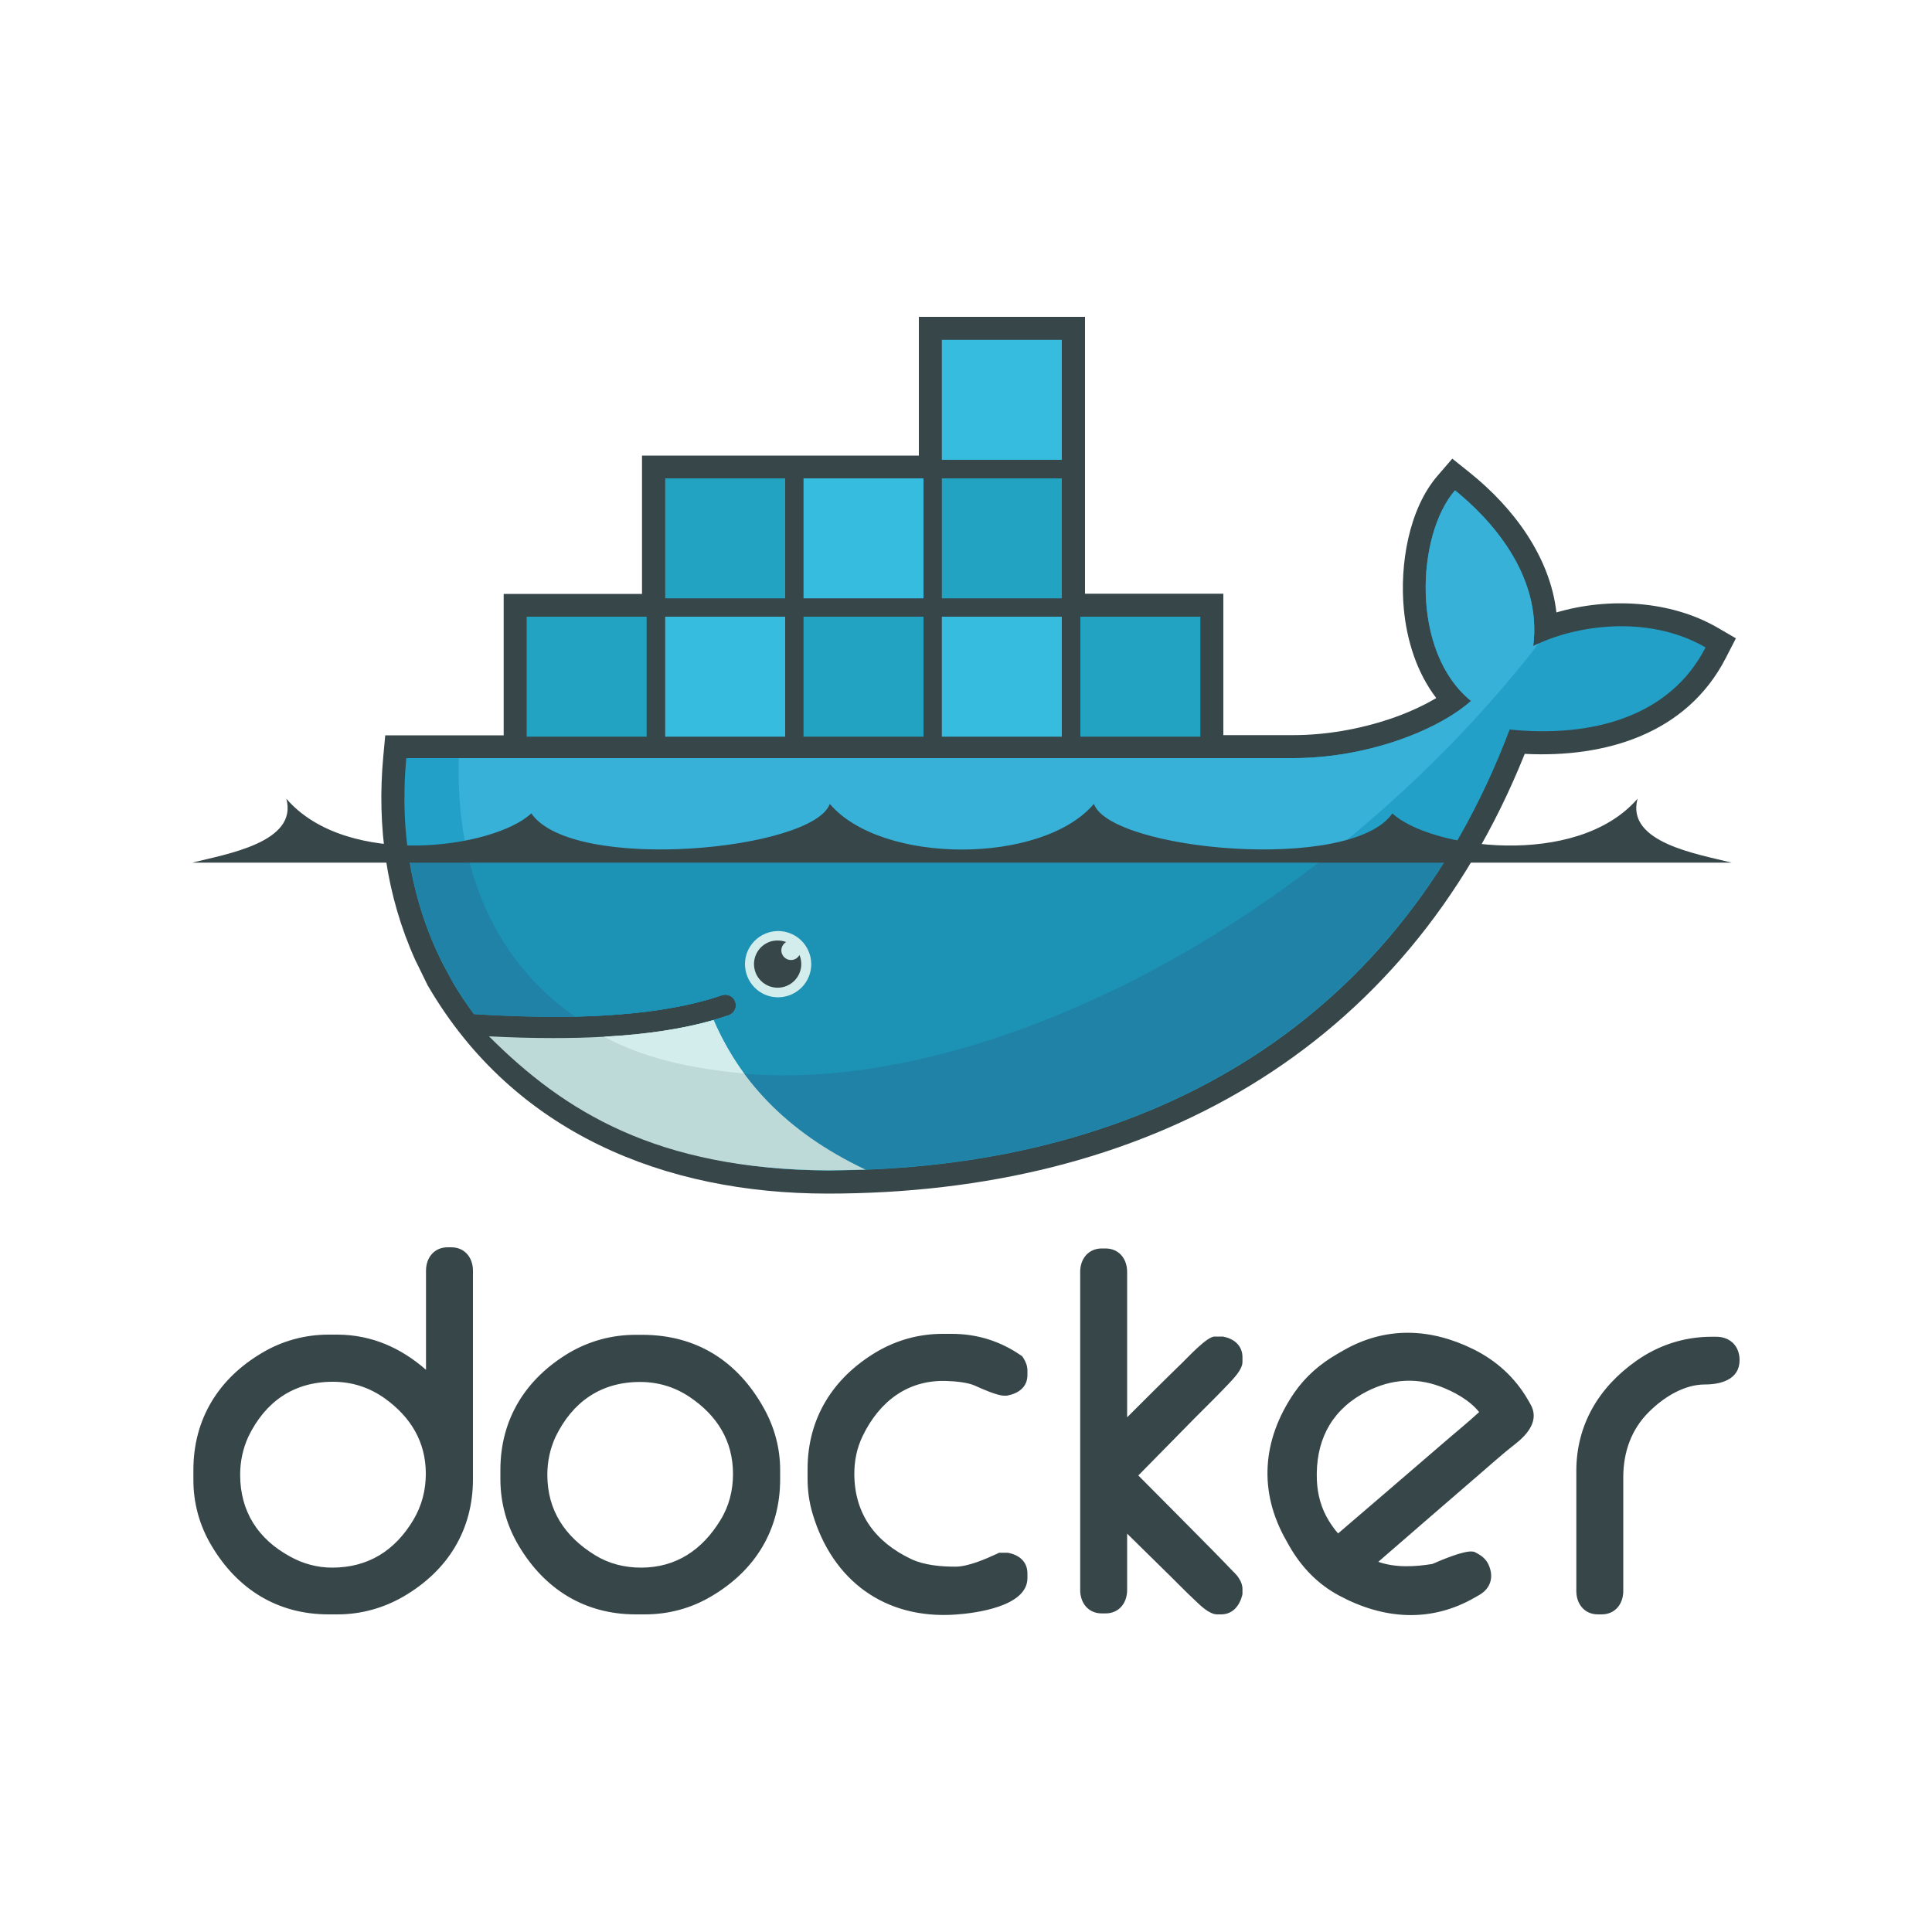 <?xml version="1.0" encoding="utf-8"?>
<!-- Generator: Adobe Illustrator 24.2.0, SVG Export Plug-In . SVG Version: 6.00 Build 0)  -->
<svg version="1.1" id="Layer_1" xmlns="http://www.w3.org/2000/svg" xmlns:xlink="http://www.w3.org/1999/xlink" x="0px" y="0px"
	 viewBox="0 0 1000 1000" style="enable-background:new 0 0 1000 1000;" xml:space="preserve">
<style type="text/css">
	.st0{fill:#374649;}
	.st1{fill:#23A0C8;}
	.st2{fill:#38B1D9;}
	.st3{fill:#1F82A6;}
	.st4{fill:#1C92B5;}
	.st5{fill:#23A3C2;}
	.st6{fill:#35BCDF;}
	.st7{fill:#D3EDEC;}
	.st8{fill:#BEDAD8;}
</style>
<g>
	<path class="st0" d="M220.5,709v-51.3c0-6.7,4.2-12.1,11.2-12.1h1.9c7,0,11.2,5.4,11.2,12.1v107.9c0,26.3-13,47.3-35.7,60.6
		c-10.4,6.1-22.2,9.4-34.3,9.4H170c-26.3,0-47.2-13-60.6-35.7c-6.2-10.4-9.4-22.2-9.3-34.3v-4.8c0-26.3,13-47.3,35.6-60.6
		c10.4-6.2,22.2-9.4,34.3-9.4h4.8C192.6,690.9,207.7,697.8,220.5,709L220.5,709z M124.3,763.3c0,19,9.2,33.3,25.9,42.4
		c6.7,3.7,14,5.7,21.7,5.7c18.7,0,32.5-8.8,42-24.6c4.4-7.4,6.5-15.4,6.5-24c0-16.5-7.8-29.3-21.1-38.9c-8.1-5.8-17.1-8.7-27-8.7
		c-20.3,0-35,10.3-43.8,28.5C125.7,749.9,124.3,756.5,124.3,763.3L124.3,763.3z M329,690.9h3.4c28.1,0,49.5,13.6,63.1,38.2
		c5.4,9.8,8.3,20.5,8.3,31.8v4.8c0,26.3-13,47.3-35.7,60.6c-10.5,6.2-22.1,9.3-34.3,9.3H329c-26.3,0-47.2-13-60.6-35.7
		c-6.2-10.4-9.4-22.2-9.4-34.3v-4.8c0-26.3,13.1-47.2,35.6-60.6C305.2,694,316.8,690.9,329,690.9L329,690.9z M283.3,763.3
		c0,18.5,9.1,32,24.6,41.6c7.3,4.5,15.4,6.5,23.9,6.5c18.2,0,31.7-9.2,41.1-24.6c4.5-7.3,6.5-15.4,6.5-23.9
		c0-17.2-8.3-30.3-22.4-39.8c-7.7-5.2-16.4-7.8-25.7-7.8c-20.3,0-35,10.3-43.8,28.5C284.7,749.9,283.3,756.5,283.3,763.3
		L283.3,763.3z M504.6,717.2c-3.7-1.7-10.5-2.3-14.5-2.4c-20.3-0.8-35,10.7-43.6,28.5c-3,6.2-4.3,12.7-4.3,19.5
		c0,20.8,10.9,35.4,29.5,44.2c6.8,3.2,15.5,3.9,22.9,3.9c6.5,0,15.7-4,21.5-6.7l1-0.5h4.5l0.5,0.1c5.5,1.1,9.7,4.6,9.7,10.6v2.4
		c0,14.8-27,18.2-37.3,18.9c-36.4,2.5-63.6-17.5-73.9-52.2c-1.8-6-2.6-12-2.6-18.3v-4.8c0-26.3,13.1-47.2,35.6-60.6
		c10.5-6.2,22.1-9.4,34.3-9.4h4.8c12.9,0,24.9,3.7,35.5,11l0.9,0.6l0.6,0.9c1.2,1.9,2.1,4.1,2.1,6.4v2.4c0,6.2-4.6,9.5-10.2,10.6
		l-0.5,0.1h-1.4C516.1,722.4,507.9,718.7,504.6,717.2L504.6,717.2z M583.4,733.6c9.4-9.4,18.9-18.9,28.5-28.2
		c2.7-2.6,12.8-13.6,16.7-13.6h4.3l0.5,0.1c5.5,1.1,9.7,4.7,9.7,10.6v2.4c0,4.1-4.8,8.8-7.4,11.6c-5.6,5.9-11.4,11.6-17.2,17.4
		l-29.3,29.8c12.6,12.7,25.2,25.3,37.8,38.1c3.5,3.5,6.9,7.1,10.3,10.6c1.2,1.3,3,2.8,4,4.6c1.1,1.6,1.8,3.5,1.8,5.5v2.5l-0.1,0.6
		c-1.4,5.5-4.9,10-11,10H630c-4,0-8.6-4.5-11.3-7.1c-5.7-5.3-11.1-11-16.7-16.4l-18.6-18.3V823c0,6.7-4.2,12.1-11.2,12.1h-1.9
		c-7,0-11.2-5.4-11.2-12.1V658.3c0-6.7,4.2-12.1,11.2-12.1h1.9c7,0,11.2,5.4,11.2,12.1V733.6L583.4,733.6z M885.9,691.9h2.4
		c7.3,0,12.1,4.9,12.1,12.1c0,10-9.6,12.6-17.9,12.6c-10.9,0-21.3,6.6-28.8,14c-9.4,9.2-13.5,21.1-13.5,34.1v58.8
		c0,6.7-4.2,12.1-11.2,12.1h-1.9c-7,0-11.2-5.4-11.2-12.1v-62.1c0-23.9,11.6-43.3,31-57C858.5,696.2,871.8,691.9,885.9,691.9
		L885.9,691.9z M713.4,808.4c8.8,3.1,18.9,2.6,28,1.1c4.6-2,16.5-7.1,20.9-6.4l0.7,0.1l0.6,0.3c2.7,1.3,5.2,3.1,6.6,5.8
		c3.2,6.4,1.7,12.7-4.6,16.3l-2.1,1.2c-23,13.3-47.5,11.4-70.5-1c-11-5.9-19.4-14.7-25.6-25.5l-1.4-2.5
		c-14.8-25.6-12.8-52.5,3.9-76.9c5.8-8.4,13.3-14.9,22.1-20l3.3-1.9c21.7-12.5,44.9-11.7,67.2-0.7c12,5.9,21.7,14.7,28.4,26.3
		l1.2,2.1c4.9,8.4-1.4,15.7-7.9,20.8c-7.5,5.8-15.1,12.8-22.4,19C745.6,780.5,729.5,794.4,713.4,808.4L713.4,808.4z M692.6,793.7
		c18-15.4,36-30.9,54-46.4c6.1-5.3,12.9-10.8,19-16.4c-4.9-6.2-13.1-10.6-20-13.2c-14-5.3-27.8-3.5-40.7,3.9
		c-16.8,9.7-24,25.2-23.3,44.4c0.3,7.6,2.3,14.9,6.3,21.3C689.3,789.5,690.8,791.7,692.6,793.7z M561.6,307.3h71.6v73.2h36.2
		c16.7,0,33.9-3,49.8-8.3c7.8-2.6,16.5-6.3,24.2-10.9c-10.1-13.2-15.3-29.9-16.8-46.3c-2.1-22.4,2.4-51.4,17.6-68.9l7.5-8.7l9,7.2
		c22.6,18.1,41.6,43.5,44.9,72.4c27.2-8,59.1-6.1,83.1,7.7l9.8,5.7l-5.2,10.1c-20.3,39.6-62.7,51.8-104.1,49.7
		c-62,154.5-197,227.6-360.8,227.6c-84.6,0-162.2-31.6-206.4-106.7l-0.7-1.2l-6.4-13.1c-14.9-33-19.9-69.2-16.5-105.4l1-10.8h61.3
		v-73.2h71.6v-71.6h143.3V164h86V307.3"/>
	<path class="st1" d="M793.6,334.4c4.8-37.3-23.1-66.6-40.5-80.6c-20,23.1-23.1,83.6,8.3,109c-17.5,15.5-54.3,29.6-92,29.6H210.3
		c-3.7,39.4,3.2,75.6,19,106.7l5.2,9.6c3.3,5.6,6.9,11,10.8,16.2c18.9,1.2,36.3,1.6,52.2,1.3h0c31.3-0.7,56.8-4.4,76.2-11.1
		c2.9-0.9,6,0.7,6.9,3.6c0.9,2.8-0.6,5.7-3.3,6.8c-2.6,0.9-5.3,1.7-8,2.5h0c-15.2,4.4-31.6,7.3-52.6,8.6c1.3,0-1.3,0.2-1.3,0.2
		c-0.7,0-1.6,0.2-2.3,0.2c-8.3,0.5-17.2,0.6-26.4,0.6c-10,0-19.9-0.2-30.9-0.8l-0.3,0.2c38.3,43,98.1,68.8,173,68.8
		c158.7,0,293.3-70.3,352.9-228.2c42.3,4.3,82.9-6.4,101.4-42.5C853.3,318,815.4,323.4,793.6,334.4"/>
	<path class="st2" d="M793.6,334.4c4.8-37.3-23.1-66.6-40.5-80.6c-20,23.1-23.1,83.6,8.3,109c-17.5,15.5-54.3,29.6-92,29.6H237.5
		c-1.9,60.3,20.5,106.1,60.1,133.7h0c31.3-0.7,56.8-4.4,76.2-11.1c2.9-0.9,6,0.7,6.9,3.6c0.9,2.8-0.6,5.7-3.3,6.8
		c-2.6,0.9-5.3,1.7-8,2.5h0c-15.2,4.4-33,7.7-54.1,9c0,0-0.5-0.5-0.5-0.5c54,27.7,132.3,27.6,222.1-6.9
		C637.5,490.9,731.2,417.2,796.5,333C795.5,333.4,794.6,333.9,793.6,334.4"/>
	<path class="st3" d="M211.2,440.3c2.9,21.1,9,40.8,18.2,58.8l5.2,9.6c3.3,5.6,6.9,11,10.8,16.2c18.9,1.2,36.3,1.6,52.2,1.3
		c31.3-0.7,56.8-4.4,76.2-11.1c2.9-0.9,6,0.7,6.9,3.6c0.9,2.8-0.6,5.7-3.3,6.8c-2.6,0.9-5.3,1.7-8,2.5h0c-15.2,4.4-32.9,7.5-54,8.8
		c-0.7,0-2,0.1-2.7,0.1c-8.3,0.5-17.2,0.7-26.3,0.7c-10,0-20.2-0.2-31.3-0.8c38.3,43,98.4,68.9,173.4,68.9
		c135.8,0,254-51.6,322.6-165.5H211.2"/>
	<path class="st4" d="M241.6,440.3c8.1,37,27.6,66.1,56,85.9c31.3-0.7,56.8-4.4,76.2-11.1c2.9-0.9,6,0.7,6.9,3.6
		c0.9,2.8-0.6,5.7-3.3,6.8c-2.6,0.9-5.3,1.7-8,2.5h0c-15.2,4.4-33.3,7.5-54.3,8.8c54,27.7,132.1,27.3,221.8-7.2
		c54.3-20.9,106.6-51.9,153.5-89.3H241.6"/>
	<path class="st5" d="M272.6,319.2h62.1v62.1h-62.1V319.2z M277.8,324.4h4.9v51.7h-4.9V324.4z M287,324.4h5.1v51.7H287L287,324.4
		L287,324.4z M296.4,324.4h5.1v51.7h-5.1V324.4z M305.8,324.4h5.1v51.7h-5.1V324.4z M315.2,324.4h5.1v51.7h-5.1L315.2,324.4
		L315.2,324.4z M324.6,324.4h4.9v51.7h-4.9V324.4z M344.3,247.6h62.1v62.1h-62.1L344.3,247.6L344.3,247.6z M349.4,252.7h4.9v51.7
		h-4.9V252.7z M358.6,252.7h5.1v51.7h-5.1L358.6,252.7L358.6,252.7z M368,252.7h5.1v51.7H368V252.7z M377.5,252.7h5.1v51.7h-5.1
		V252.7z M386.9,252.7h5.1v51.7h-5.1V252.7z M396.3,252.7h4.9v51.7h-4.9V252.7z"/>
	<path class="st6" d="M344.3,319.2h62.1v62.1h-62.1L344.3,319.2L344.3,319.2z M349.4,324.4h4.9v51.7h-4.9V324.4z M358.6,324.4h5.1
		v51.7h-5.1L358.6,324.4L358.6,324.4z M368,324.4h5.1v51.7H368V324.4z M377.5,324.4h5.1v51.7h-5.1V324.4z M386.9,324.4h5.1v51.7
		h-5.1V324.4z M396.3,324.4h4.9v51.7h-4.9V324.4z"/>
	<path class="st5" d="M415.9,319.2H478v62.1h-62.1V319.2z M421.1,324.4h4.9v51.7h-4.9V324.4z M430.3,324.4h5.1v51.7h-5.1V324.4z
		 M439.7,324.4h5.1v51.7h-5.1V324.4z M449.1,324.4h5.1v51.7h-5.1V324.4z M458.5,324.4h5.1v51.7h-5.1V324.4z M467.9,324.4h4.9v51.7
		h-4.9V324.4z"/>
	<path class="st6" d="M415.9,247.6H478v62.1h-62.1V247.6z M421.1,252.7h4.9v51.7h-4.9V252.7z M430.3,252.7h5.1v51.7h-5.1V252.7z
		 M439.7,252.7h5.1v51.7h-5.1V252.7z M449.1,252.7h5.1v51.7h-5.1V252.7z M458.5,252.7h5.1v51.7h-5.1V252.7z M467.9,252.7h4.9v51.7
		h-4.9V252.7z M487.5,319.2h62.1v62.1h-62.1V319.2z M492.7,324.4h4.9v51.7h-4.9V324.4z M501.9,324.4h5.1v51.7h-5.1V324.4z
		 M511.3,324.4h5.1v51.7h-5.1V324.4z M520.7,324.4h5.1v51.7h-5.1V324.4z M530.1,324.4h5.1v51.7h-5.1V324.4z M539.5,324.4h4.9v51.7
		h-4.9V324.4z"/>
	<path class="st5" d="M487.5,247.6h62.1v62.1h-62.1V247.6z M492.7,252.7h4.9v51.7h-4.9V252.7z M501.9,252.7h5.1v51.7h-5.1V252.7z
		 M511.3,252.7h5.1v51.7h-5.1V252.7z M520.7,252.7h5.1v51.7h-5.1V252.7z M530.1,252.7h5.1v51.7h-5.1V252.7z M539.5,252.7h4.9v51.7
		h-4.9V252.7z"/>
	<path class="st6" d="M487.5,175.9h62.1V238h-62.1V175.9z M492.7,181.1h4.9v51.7h-4.9V181.1L492.7,181.1z M501.9,181.1h5.1v51.7
		h-5.1V181.1L501.9,181.1z M511.3,181.1h5.1v51.7h-5.1V181.1L511.3,181.1z M520.7,181.1h5.1v51.7h-5.1V181.1L520.7,181.1z
		 M530.1,181.1h5.1v51.7h-5.1V181.1L530.1,181.1z M539.5,181.1h4.9v51.7h-4.9V181.1L539.5,181.1z"/>
	<path class="st5" d="M559.2,319.2h62.1v62.1h-62.1V319.2z M564.3,324.4h4.9v51.7h-4.9L564.3,324.4L564.3,324.4z M573.5,324.4h5.1
		v51.7h-5.1L573.5,324.4L573.5,324.4z M583,324.4h5.1v51.7H583V324.4z M592.4,324.4h5.1v51.7h-5.1V324.4z M601.8,324.4h5.1v51.7
		h-5.1V324.4z M611.2,324.4h4.9v51.7h-4.9V324.4z"/>
	<path class="st7" d="M402.5,481.9c9.5-0.1,17.2,7.4,17.4,16.9c0.1,9.5-7.4,17.2-16.9,17.4c-0.2,0-0.3,0-0.5,0
		c-9.5-0.1-17-7.9-16.9-17.4C385.7,489.6,393.2,482.1,402.5,481.9"/>
	<path class="st0" d="M402.5,486.8c1.6,0,3.1,0.3,4.4,0.8c-2.4,1.4-3.2,4.5-1.8,6.8c0.9,1.5,2.5,2.5,4.3,2.5c1.9,0,3.5-1,4.4-2.6
		c2.6,6.3-0.4,13.4-6.6,16c-6.3,2.6-13.4-0.4-16-6.6c-2.6-6.3,0.4-13.4,6.6-16C399.2,487.1,400.8,486.8,402.5,486.8 M99.5,446.5
		h796.8c-17.3-4.4-54.9-10.3-48.7-33.1C816,449.9,739.9,439,720.7,421c-21.4,31-145.8,19.2-154.5-4.9c-26.8,31.5-109.9,31.5-136.7,0
		C420.9,440.2,296.4,452,275,421c-19.2,18-95.3,28.9-126.8-7.6C154.4,436.1,116.9,442.1,99.5,446.5"/>
	<path class="st8" d="M448,605.4c-42.4-20.1-65.7-47.5-78.7-77.4c-15.8,4.5-34.7,7.4-56.7,8.6c-8.3,0.5-17,0.7-26.2,0.7
		c-10.6,0-21.7-0.3-33.3-0.9c38.9,38.9,86.8,68.8,175.4,69.4C435,605.7,441.5,605.6,448,605.4"/>
	<path class="st7" d="M385.1,555.6c-5.9-8-11.6-18-15.7-27.6c-15.8,4.5-34.7,7.4-56.7,8.6C327.8,544.8,349.4,552.4,385.1,555.6"/>
</g>
</svg>
